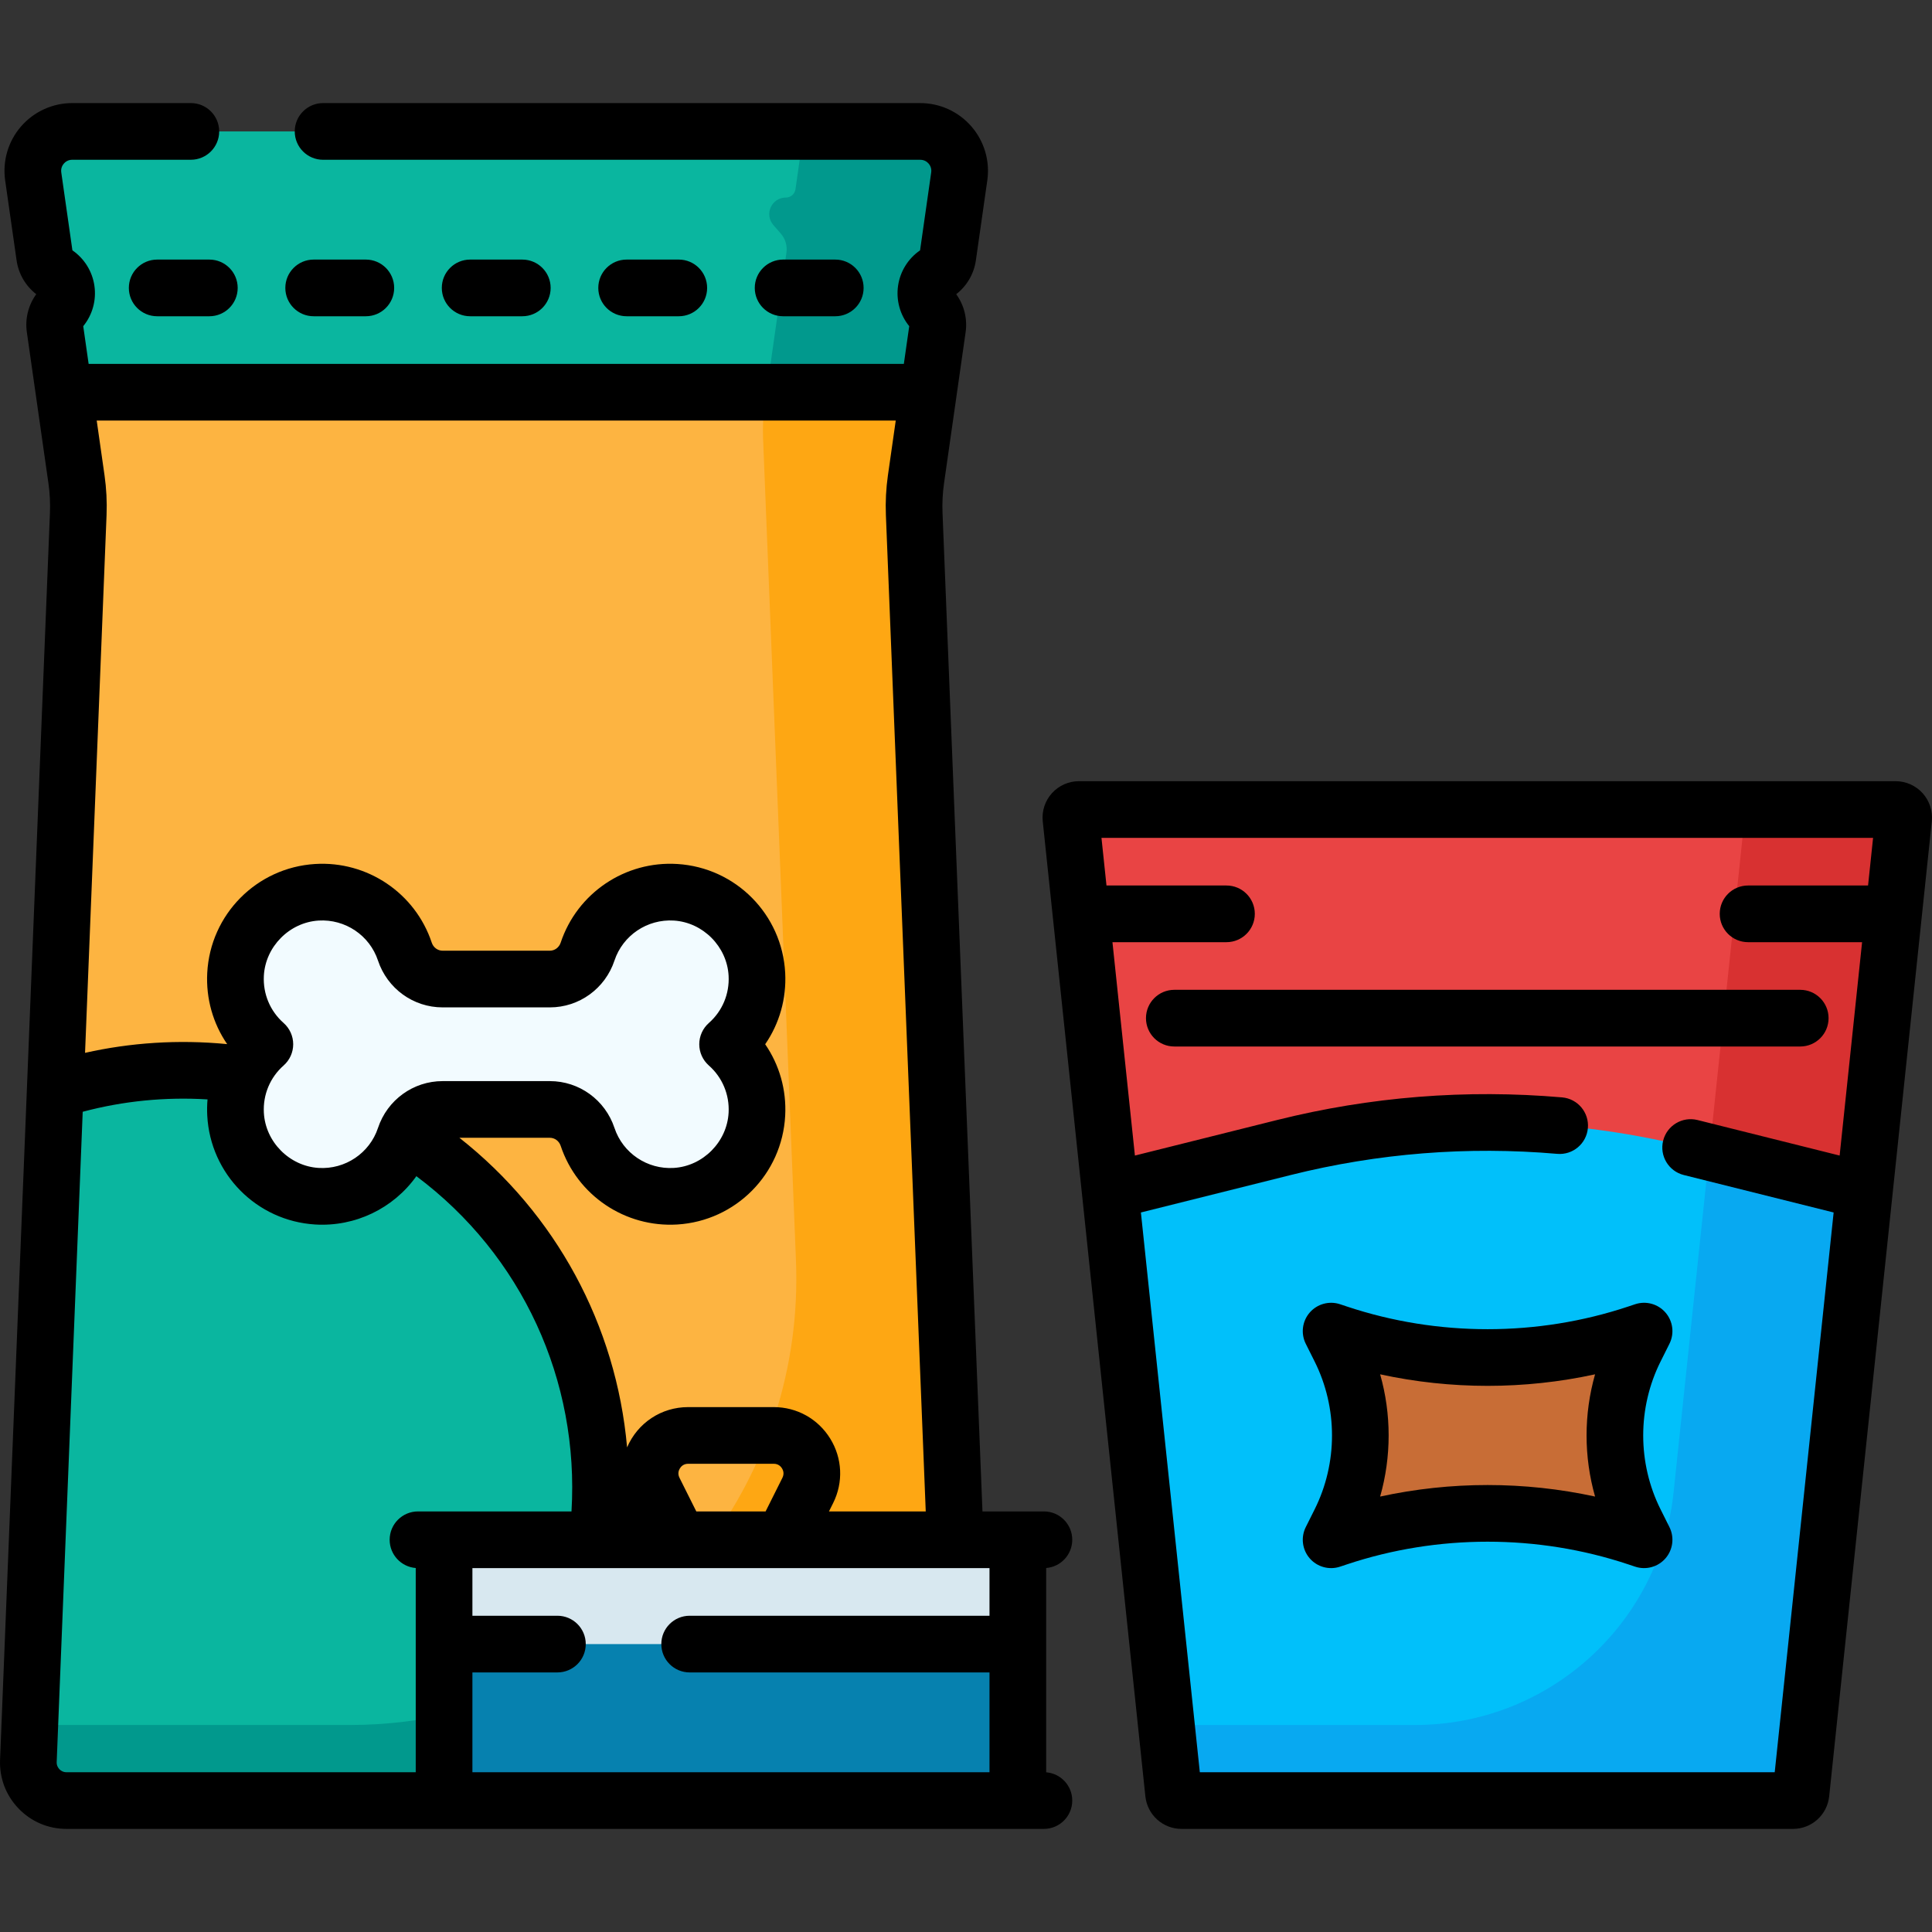 <svg id="Capa_1" enable-background="new 0 0 512 512" height="512" viewBox="0 0 512 512" width="512" xmlns="http://www.w3.org/2000/svg"><rect x="0" y="0" width="512" height="512" fill="#333333" stroke="none"/><g><path d="m248.464 86.97c.259-1.81-.281-3.643-1.479-5.025l-.083-.095c-2.531-2.919-1.868-7.407 1.401-9.468 1.565-.987 2.618-2.611 2.88-4.443l3.027-21.191c.898-6.289-3.982-11.916-10.335-11.916h-224.739c-6.353 0-11.234 5.627-10.335 11.916l3.027 21.191c.262 1.832 1.315 3.456 2.88 4.443 3.268 2.061 3.932 6.549 1.401 9.468l-.083.095c-1.198 1.381-1.738 3.215-1.479 5.025l2.425 16.977 114.534 13.823 114.534-13.823z" fill="#0ab69f"/><path d="m243.875 34.832h-30.875l-2.186 15.302c-.182 1.275-1.274 2.222-2.562 2.222-3.761 0-5.779 4.422-3.314 7.263l1.995 2.299c1.199 1.381 1.739 3.215 1.48 5.026l-2.425 16.977-3.299 23.093c-.104.731-.192 1.463-.264 2.197l43.616-5.264 2.425-16.977c.259-1.81-.281-3.643-1.479-5.025l-.083-.095c-2.532-2.919-1.868-7.407 1.401-9.468 1.565-.987 2.618-2.611 2.88-4.443l3.027-21.191c.897-6.289-3.983-11.916-10.337-11.916z" fill="#01998d"/><path d="m255.493 466.667-13.219-330.478c-.122-3.057.034-6.12.467-9.149l3.299-23.093h-229.068l3.299 23.093c.433 3.029.589 6.091.467 9.149l-6.111 152.764c10.695-3.445 130.044 167.953 107.086 188.216h123.69c5.735-.001 10.319-4.772 10.09-10.502z" fill="#fdb441"/><path d="m159.152 394.23c0-61.074-49.51-110.584-110.584-110.584-11.84 0-23.246 1.861-33.94 5.306l-7.109 177.715c-.229 5.731 4.355 10.501 10.09 10.501h104.105c22.957-20.263 37.438-49.909 37.438-82.938z" fill="#0ab69f"/><path d="m255.493 466.667-13.219-330.479c-.122-3.057.034-6.12.467-9.149l3.299-23.093h-42.913l-.438 3.067c-.433 3.029-.589 6.091-.467 9.149l8.716 217.894c2.285 57.127-36.237 106.115-89.162 119.485 3.595 11.487 4.058 19.99-.062 23.626h123.69c5.734.001 10.318-4.77 10.089-10.5z" fill="#fea713"/><path d="m92.677 457.142h-84.777l-.381 9.525c-.229 5.731 4.355 10.501 10.09 10.501h104.105c10.592-9.349 19.38-20.695 25.773-33.45-16.367 8.568-35.002 13.424-54.81 13.424z" fill="#01998d"/><path d="m494.087 315.615-99.944-45.793-99.944 45.793 16.804 159.642c.114 1.086 1.03 1.911 2.123 1.911h162.033c1.092 0 2.009-.825 2.123-1.911z" fill="#01c0fa"/><path d="m453.866 297.187-10.345 98.274c-3.691 35.063-33.258 61.68-68.514 61.68h-65.911l1.907 18.115c.114 1.086 1.03 1.911 2.123 1.911h162.033c1.092 0 2.008-.825 2.123-1.911l16.804-159.641z" fill="#08a9f1"/><path d="m448.04 304.104 46.046 11.511 10.392-98.727c.133-1.26-.855-2.358-2.123-2.358h-216.425c-1.267 0-2.255 1.098-2.123 2.358l10.392 98.727 46.046-11.511c35.388-8.847 72.408-8.847 107.795 0z" fill="#e94444"/><path d="m502.356 214.531h-39.789l-9.559 90.815 41.079 10.27 10.392-98.727c.133-1.26-.856-2.358-2.123-2.358z" fill="#d83131"/><path d="m192.821 276.734c5.07-4.475 8.156-11.146 7.767-18.525-.609-11.563-9.979-21.029-21.536-21.747-10.815-.671-20.149 6.124-23.338 15.724-1.437 4.324-5.441 7.269-9.997 7.269h-28.423c-4.556 0-8.56-2.945-9.997-7.269-3.189-9.6-12.523-16.395-23.338-15.724-11.557.717-20.927 10.184-21.536 21.747-.389 7.379 2.697 14.05 7.767 18.525-5.07 4.475-8.156 11.146-7.767 18.525.609 11.563 9.979 21.029 21.536 21.747 10.815.671 20.149-6.124 23.338-15.724 1.437-4.324 5.441-7.269 9.997-7.269h28.423c4.556 0 8.56 2.945 9.997 7.269 3.189 9.6 12.523 16.395 23.338 15.724 11.557-.717 20.927-10.184 21.536-21.747.388-7.379-2.697-14.05-7.767-18.525z" fill="#f2fbff"/><path d="m117.683 435.699v41.469h152.053v-41.469l-69.115-13.823z" fill="#0681af"/><path d="m117.683 408.053h152.053v27.646h-152.053z" fill="#d8e8f0"/><path d="m435.7 408.053-1.81-.603c-25.743-8.581-53.574-8.581-79.317 0l-1.81.603 2.35-4.701c7.222-14.445 7.222-31.447 0-45.891l-2.35-4.7 1.81.603c25.743 8.581 53.574 8.581 79.317 0l1.81-.603-2.35 4.7c-7.222 14.445-7.222 31.447 0 45.891z" fill="#c86d36"/><path d="m41.656 68.791c-4.147 0-7.51 3.362-7.51 7.51 0 4.147 3.362 7.51 7.51 7.51h13.823c4.147 0 7.51-3.362 7.51-7.51 0-4.147-3.362-7.51-7.51-7.51z"/><path d="m83.125 83.811h13.823c4.147 0 7.51-3.362 7.51-7.51 0-4.147-3.362-7.51-7.51-7.51h-13.823c-4.147 0-7.51 3.362-7.51 7.51 0 4.147 3.363 7.51 7.51 7.51z"/><path d="m138.417 83.811c4.147 0 7.51-3.362 7.51-7.51 0-4.147-3.362-7.51-7.51-7.51h-13.823c-4.147 0-7.51 3.362-7.51 7.51 0 4.147 3.362 7.51 7.51 7.51z"/><path d="m179.886 83.811c4.147 0 7.51-3.362 7.51-7.51 0-4.147-3.362-7.51-7.51-7.51h-13.823c-4.147 0-7.51 3.362-7.51 7.51 0 4.147 3.362 7.51 7.51 7.51z"/><path d="m221.355 83.811c4.147 0 7.51-3.362 7.51-7.51 0-4.147-3.362-7.51-7.51-7.51h-13.823c-4.147 0-7.51 3.362-7.51 7.51 0 4.147 3.362 7.51 7.51 7.51z"/><path d="m484.59 269.823c0-4.147-3.362-7.51-7.51-7.51h-165.875c-4.148 0-7.51 3.362-7.51 7.51s3.362 7.51 7.51 7.51h165.875c4.149 0 7.51-3.363 7.51-7.51z"/><path d="m511.947 217.677c.286-2.714-.597-5.435-2.423-7.463-1.826-2.029-4.438-3.193-7.169-3.193h-216.425c-2.73 0-5.343 1.164-7.169 3.193-1.827 2.029-2.709 4.749-2.423 7.461 6.041 57.39 21.174 201.156 27.197 258.369.518 4.922 4.642 8.634 9.592 8.634h162.032c4.95 0 9.073-3.712 9.592-8.635 3.462-32.894 24.516-232.906 27.196-258.366zm-41.627 251.982h-152.354l-15.615-148.34 39.716-9.929c23.113-5.779 46.871-7.666 70.609-5.609 4.128.362 7.773-2.701 8.13-6.834.358-4.132-2.701-7.772-6.833-8.13-25.399-2.2-50.818-.181-75.549 6.002l-37.661 9.415-5.952-56.547h30.217c4.148 0 7.51-3.362 7.51-7.51 0-4.147-3.362-7.51-7.51-7.51h-31.798l-1.329-12.627h204.484l-1.329 12.627h-31.798c-4.148 0-7.51 3.362-7.51 7.51s3.362 7.51 7.51 7.51h30.217l-5.952 56.547-37.661-9.415c-4.023-1.006-8.1 1.44-9.108 5.464-1.005 4.023 1.44 8.101 5.464 9.107l39.716 9.929z"/><path d="m277.246 415.539c3.868-.305 6.911-3.54 6.911-7.486 0-4.147-3.362-7.51-7.51-7.51h-16.284l-10.586-264.655c-.104-2.596.03-5.216.397-7.787 2.606-18.243 3.017-21.12 5.724-40.069.51-3.57-.395-7.175-2.493-10.066 2.825-2.188 4.7-5.39 5.211-8.965l3.027-21.192c.736-5.154-.798-10.366-4.21-14.299-3.411-3.933-8.354-6.189-13.56-6.189h-158.253c-4.147 0-7.51 3.362-7.51 7.51s3.362 7.51 7.51 7.51h158.256c1.164 0 1.886.633 2.214 1.01.327.377.852 1.183.687 2.335l-2.951 20.655c-3.152 2.172-5.263 5.551-5.826 9.354-.57 3.849.506 7.742 2.954 10.746l-1.428 9.994h-216.04l-1.428-9.994c2.449-3.006 3.523-6.897 2.954-10.746-.562-3.803-2.673-7.182-5.826-9.355l-2.951-20.656c-.165-1.151.359-1.957.687-2.334.327-.377 1.05-1.011 2.214-1.011h31.438c4.147 0 7.51-3.362 7.51-7.51s-3.362-7.51-7.51-7.51h-31.438c-5.206 0-10.149 2.256-13.561 6.189s-4.945 9.148-4.209 14.302l3.027 21.191c.511 3.576 2.387 6.778 5.211 8.965-2.098 2.892-3.002 6.497-2.493 10.065 2.673 18.715 3.167 22.172 5.724 40.071.367 2.569.501 5.188.397 7.785-.396 9.909-12.495 312.36-13.219 330.479-.193 4.833 1.546 9.415 4.897 12.903s7.86 5.408 12.696 5.408h259.039c4.148 0 7.51-3.362 7.51-7.51 0-3.946-3.043-7.181-6.911-7.486v-54.142zm-39.866-304.083-2.075 14.521c-.495 3.47-.676 7.006-.536 10.511l10.562 264.055h-25.648l1.101-2.202c2.745-5.49 2.457-11.885-.771-17.106-3.227-5.221-8.818-8.338-14.955-8.338h-22.7c-7.1 0-13.375 4.174-16.172 10.673-2.888-32.43-18.884-61.923-44.439-82.047h23.968c1.294 0 2.447.855 2.87 2.127 4.365 13.137 17.075 21.709 30.93 20.852 15.471-.96 27.753-13.362 28.569-28.847.36-6.836-1.531-13.437-5.302-18.92 3.771-5.482 5.662-12.084 5.302-18.92-.816-15.485-13.098-27.887-28.569-28.847-13.851-.871-26.566 7.715-30.931 20.851-.422 1.272-1.576 2.127-2.869 2.127h-28.424c-1.294 0-2.448-.855-2.87-2.127-4.365-13.136-17.08-21.715-30.93-20.851-15.472.96-27.754 13.362-28.569 28.847-.359 6.823 1.524 13.413 5.282 18.889-12.999-1.271-25.736-.372-37.665 2.312l5.701-142.527c.14-3.506-.041-7.042-.536-10.511l-2.074-14.521h211.75zm-52.853 289.087-4.459-8.919c-.556-1.111-.168-2.039.112-2.493.281-.454.937-1.215 2.18-1.215h22.7c1.242 0 1.898.761 2.179 1.215.28.454.668 1.381.112 2.493l-4.46 8.919zm-109.367-118.178c1.615-1.426 2.54-3.476 2.54-5.63 0-2.155-.926-4.205-2.54-5.63-3.58-3.16-5.489-7.716-5.237-12.5.407-7.733 6.777-14.166 14.501-14.646 7.065-.435 13.53 3.928 15.746 10.597 2.467 7.423 9.348 12.411 17.123 12.411h28.424c7.776 0 14.657-4.988 17.123-12.411 2.219-6.676 8.68-11.032 15.747-10.596 7.724.48 14.094 6.913 14.501 14.647.252 4.784-1.656 9.339-5.237 12.499-1.615 1.425-2.54 3.476-2.54 5.63s.925 4.205 2.54 5.63c3.58 3.16 5.489 7.716 5.237 12.5-.407 7.733-6.777 14.167-14.501 14.646-7.046.444-13.528-3.92-15.746-10.596-2.467-7.423-9.348-12.411-17.123-12.411h-28.424c-7.776 0-14.658 4.99-17.124 12.411-2.218 6.677-8.691 11.037-15.746 10.596-7.724-.479-14.094-6.912-14.501-14.646-.252-4.782 1.656-9.341 5.237-12.501zm-59.418 186.498c-.285-.297-.758-.938-.72-1.896l6.894-172.334c10.75-2.869 21.924-3.966 33.079-3.279-.122 1.417-.147 2.854-.071 4.3.816 15.486 13.098 27.887 28.569 28.848 10.626.659 20.76-4.251 26.846-12.802 28.061 20.972 43.204 54.168 41.111 88.843h-40.679c-4.147 0-7.51 3.362-7.51 7.51 0 3.946 3.044 7.181 6.911 7.486v54.119h-92.564c-.959 0-1.58-.498-1.866-.795zm109.45.796v-26.449h22.528c4.148 0 7.51-3.362 7.51-7.51s-3.362-7.51-7.51-7.51h-22.528v-12.627h137.034v12.627h-79.46c-4.148 0-7.51 3.362-7.51 7.51s3.362 7.51 7.51 7.51h79.46v26.449z"/><path d="m442.416 356.119c1.358-2.717.947-5.984-1.043-8.278-1.991-2.294-5.167-3.164-8.049-2.204l-1.81.603c-24.044 8.015-50.525 8.015-74.569 0l-1.811-.603c-2.878-.957-6.057-.089-8.048 2.206-1.989 2.294-2.401 5.562-1.042 8.278l2.351 4.7c6.132 12.265 6.132 26.909 0 39.174l-2.351 4.7c-1.358 2.716-.947 5.984 1.042 8.278 1.982 2.286 5.154 3.169 8.048 2.206l1.813-.604c24.041-8.014 50.522-8.015 74.567 0l1.81.603c2.883.96 6.059.09 8.049-2.204s2.402-5.561 1.043-8.278l-2.35-4.701c-6.132-12.265-6.132-26.909 0-39.175zm-19.705 40.485c-18.71-4.075-38.25-4.074-56.96 0 3.006-10.563 3.006-21.831 0-32.395 18.712 4.075 38.252 4.075 56.96 0-3.006 10.564-3.006 21.832 0 32.395z"/></g></svg>